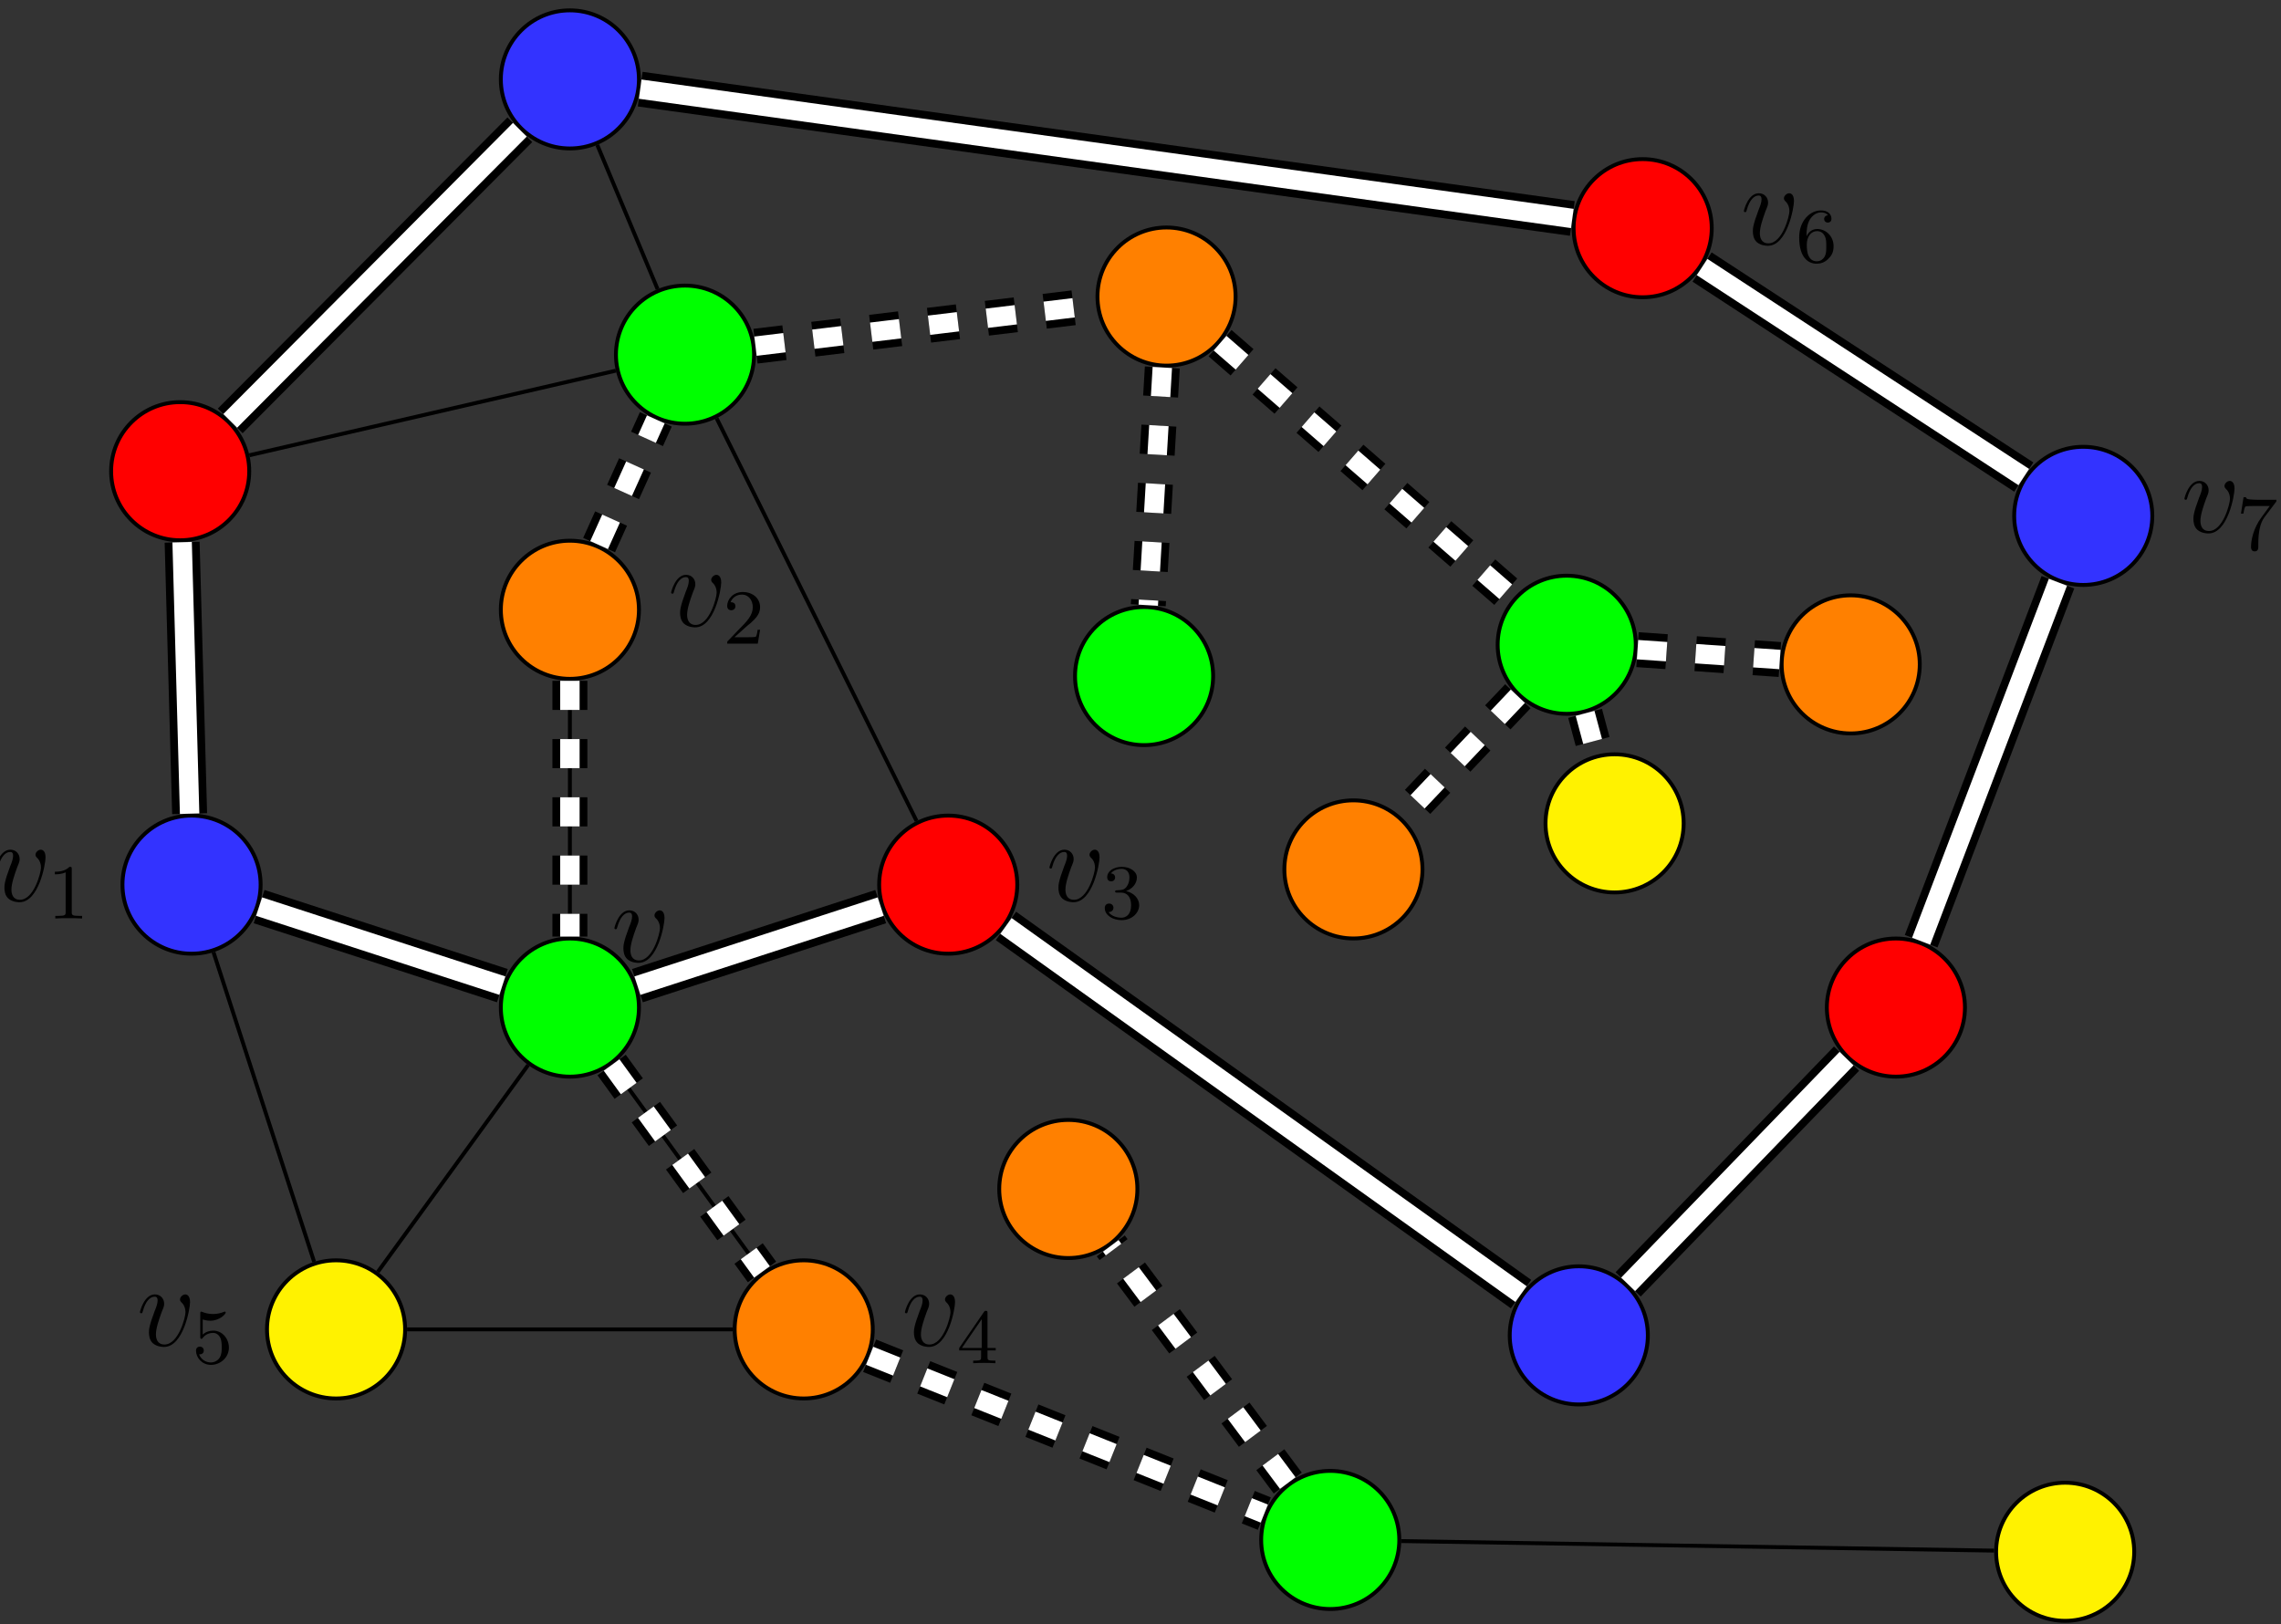 <?xml version="1.0" encoding="UTF-8"?>
<svg xmlns="http://www.w3.org/2000/svg" xmlns:xlink="http://www.w3.org/1999/xlink" width="234.054pt" height="166.69pt" viewBox="0 0 234.054 166.69" version="1.2">
<rect x="0" y="0" width="234.054" height="166.69" fill="#333333" stroke="none"/>
<defs>
<g>
<symbol overflow="visible" id="glyph0-0">
<path style="stroke:none;" d=""/>
</symbol>
<symbol overflow="visible" id="glyph0-1">
<path style="stroke:none;" d="M 5.469 -4.469 C 5.469 -5.219 5.078 -5.266 4.984 -5.266 C 4.703 -5.266 4.438 -4.984 4.438 -4.75 C 4.438 -4.609 4.516 -4.516 4.562 -4.469 C 4.688 -4.359 5 -4.047 5 -3.422 C 5 -2.922 4.281 -0.125 2.844 -0.125 C 2.109 -0.125 1.969 -0.734 1.969 -1.172 C 1.969 -1.766 2.25 -2.609 2.562 -3.469 C 2.766 -3.953 2.812 -4.078 2.812 -4.312 C 2.812 -4.812 2.453 -5.266 1.859 -5.266 C 0.766 -5.266 0.328 -3.531 0.328 -3.438 C 0.328 -3.391 0.375 -3.328 0.453 -3.328 C 0.562 -3.328 0.578 -3.375 0.625 -3.547 C 0.906 -4.578 1.375 -5.031 1.828 -5.031 C 1.938 -5.031 2.141 -5.031 2.141 -4.641 C 2.141 -4.328 2.016 -3.984 1.828 -3.531 C 1.25 -2 1.25 -1.625 1.25 -1.344 C 1.25 -1.078 1.297 -0.578 1.656 -0.25 C 2.094 0.125 2.688 0.125 2.797 0.125 C 4.781 0.125 5.469 -3.797 5.469 -4.469 Z M 5.469 -4.469 "/>
</symbol>
<symbol overflow="visible" id="glyph1-0">
<path style="stroke:none;" d=""/>
</symbol>
<symbol overflow="visible" id="glyph1-1">
<path style="stroke:none;" d="M 2.016 -2.656 C 2.641 -2.656 3.047 -2.203 3.047 -1.359 C 3.047 -0.359 2.484 -0.078 2.062 -0.078 C 1.625 -0.078 1.016 -0.234 0.734 -0.656 C 1.031 -0.656 1.234 -0.844 1.234 -1.094 C 1.234 -1.359 1.047 -1.531 0.781 -1.531 C 0.578 -1.531 0.344 -1.406 0.344 -1.078 C 0.344 -0.328 1.156 0.172 2.078 0.172 C 3.125 0.172 3.875 -0.562 3.875 -1.359 C 3.875 -2.031 3.344 -2.625 2.531 -2.812 C 3.156 -3.031 3.641 -3.562 3.641 -4.203 C 3.641 -4.844 2.922 -5.297 2.094 -5.297 C 1.234 -5.297 0.594 -4.844 0.594 -4.234 C 0.594 -3.938 0.781 -3.812 1 -3.812 C 1.25 -3.812 1.406 -3.984 1.406 -4.219 C 1.406 -4.516 1.141 -4.625 0.969 -4.625 C 1.312 -5.062 1.922 -5.094 2.062 -5.094 C 2.266 -5.094 2.875 -5.031 2.875 -4.203 C 2.875 -3.656 2.641 -3.312 2.531 -3.188 C 2.297 -2.938 2.109 -2.922 1.625 -2.891 C 1.469 -2.891 1.406 -2.875 1.406 -2.766 C 1.406 -2.656 1.484 -2.656 1.625 -2.656 Z M 2.016 -2.656 "/>
</symbol>
<symbol overflow="visible" id="glyph1-2">
<path style="stroke:none;" d="M 2.25 -1.625 C 2.375 -1.75 2.703 -2.016 2.844 -2.125 C 3.328 -2.578 3.797 -3.016 3.797 -3.734 C 3.797 -4.688 3 -5.297 2.016 -5.297 C 1.047 -5.297 0.422 -4.578 0.422 -3.859 C 0.422 -3.469 0.734 -3.422 0.844 -3.422 C 1.016 -3.422 1.266 -3.531 1.266 -3.844 C 1.266 -4.25 0.859 -4.25 0.766 -4.25 C 1 -4.844 1.531 -5.031 1.922 -5.031 C 2.656 -5.031 3.047 -4.406 3.047 -3.734 C 3.047 -2.906 2.469 -2.297 1.516 -1.344 L 0.516 -0.297 C 0.422 -0.219 0.422 -0.203 0.422 0 L 3.562 0 L 3.797 -1.422 L 3.547 -1.422 C 3.531 -1.266 3.469 -0.875 3.375 -0.719 C 3.328 -0.656 2.719 -0.656 2.594 -0.656 L 1.172 -0.656 Z M 2.25 -1.625 "/>
</symbol>
<symbol overflow="visible" id="glyph1-3">
<path style="stroke:none;" d="M 2.5 -5.078 C 2.5 -5.297 2.484 -5.297 2.266 -5.297 C 1.938 -4.984 1.516 -4.797 0.766 -4.797 L 0.766 -4.531 C 0.984 -4.531 1.406 -4.531 1.875 -4.734 L 1.875 -0.656 C 1.875 -0.359 1.844 -0.266 1.094 -0.266 L 0.812 -0.266 L 0.812 0 C 1.141 -0.031 1.828 -0.031 2.188 -0.031 C 2.547 -0.031 3.234 -0.031 3.562 0 L 3.562 -0.266 L 3.281 -0.266 C 2.531 -0.266 2.5 -0.359 2.5 -0.656 Z M 2.5 -5.078 "/>
</symbol>
<symbol overflow="visible" id="glyph1-4">
<path style="stroke:none;" d="M 1.109 -4.484 C 1.219 -4.453 1.531 -4.359 1.875 -4.359 C 2.875 -4.359 3.469 -5.062 3.469 -5.188 C 3.469 -5.281 3.422 -5.297 3.375 -5.297 C 3.359 -5.297 3.344 -5.297 3.281 -5.266 C 2.969 -5.141 2.594 -5.047 2.172 -5.047 C 1.703 -5.047 1.312 -5.156 1.062 -5.266 C 0.984 -5.297 0.969 -5.297 0.953 -5.297 C 0.859 -5.297 0.859 -5.219 0.859 -5.062 L 0.859 -2.734 C 0.859 -2.594 0.859 -2.5 0.984 -2.5 C 1.047 -2.5 1.062 -2.531 1.109 -2.594 C 1.203 -2.703 1.5 -3.109 2.188 -3.109 C 2.625 -3.109 2.844 -2.75 2.922 -2.594 C 3.047 -2.312 3.062 -1.938 3.062 -1.641 C 3.062 -1.344 3.062 -0.906 2.844 -0.562 C 2.688 -0.312 2.359 -0.078 1.938 -0.078 C 1.422 -0.078 0.922 -0.391 0.734 -0.922 C 0.75 -0.906 0.812 -0.906 0.812 -0.906 C 1.031 -0.906 1.219 -1.047 1.219 -1.297 C 1.219 -1.594 0.984 -1.703 0.828 -1.703 C 0.672 -1.703 0.422 -1.625 0.422 -1.281 C 0.422 -0.562 1.047 0.172 1.953 0.172 C 2.953 0.172 3.797 -0.609 3.797 -1.594 C 3.797 -2.516 3.125 -3.344 2.188 -3.344 C 1.797 -3.344 1.422 -3.219 1.109 -2.938 Z M 1.109 -4.484 "/>
</symbol>
<symbol overflow="visible" id="glyph1-5">
<path style="stroke:none;" d="M 3.141 -5.156 C 3.141 -5.312 3.141 -5.375 2.969 -5.375 C 2.875 -5.375 2.859 -5.375 2.781 -5.266 L 0.234 -1.562 L 0.234 -1.312 L 2.484 -1.312 L 2.484 -0.641 C 2.484 -0.344 2.469 -0.266 1.844 -0.266 L 1.672 -0.266 L 1.672 0 C 2.344 -0.031 2.359 -0.031 2.812 -0.031 C 3.266 -0.031 3.281 -0.031 3.953 0 L 3.953 -0.266 L 3.781 -0.266 C 3.156 -0.266 3.141 -0.344 3.141 -0.641 L 3.141 -1.312 L 3.984 -1.312 L 3.984 -1.562 L 3.141 -1.562 Z M 2.547 -4.516 L 2.547 -1.562 L 0.516 -1.562 Z M 2.547 -4.516 "/>
</symbol>
<symbol overflow="visible" id="glyph1-6">
<path style="stroke:none;" d="M 1.094 -2.641 C 1.094 -3.297 1.156 -3.875 1.438 -4.359 C 1.688 -4.766 2.094 -5.094 2.594 -5.094 C 2.75 -5.094 3.109 -5.062 3.297 -4.797 C 2.938 -4.766 2.906 -4.5 2.906 -4.422 C 2.906 -4.172 3.094 -4.047 3.281 -4.047 C 3.422 -4.047 3.656 -4.125 3.656 -4.438 C 3.656 -4.906 3.297 -5.297 2.578 -5.297 C 1.469 -5.297 0.344 -4.25 0.344 -2.531 C 0.344 -0.359 1.359 0.172 2.125 0.172 C 2.516 0.172 2.922 0.062 3.281 -0.281 C 3.609 -0.594 3.875 -0.922 3.875 -1.625 C 3.875 -2.656 3.078 -3.391 2.203 -3.391 C 1.625 -3.391 1.281 -3.031 1.094 -2.641 Z M 2.125 -0.078 C 1.703 -0.078 1.438 -0.359 1.328 -0.594 C 1.141 -0.953 1.125 -1.484 1.125 -1.797 C 1.125 -2.578 1.547 -3.172 2.172 -3.172 C 2.562 -3.172 2.812 -2.969 2.953 -2.688 C 3.125 -2.391 3.125 -2.031 3.125 -1.625 C 3.125 -1.219 3.125 -0.875 2.969 -0.578 C 2.75 -0.219 2.484 -0.078 2.125 -0.078 Z M 2.125 -0.078 "/>
</symbol>
<symbol overflow="visible" id="glyph1-7">
<path style="stroke:none;" d="M 4.031 -4.859 C 4.109 -4.938 4.109 -4.953 4.109 -5.125 L 2.078 -5.125 C 1.875 -5.125 1.641 -5.141 1.438 -5.156 C 1.016 -5.188 1.016 -5.266 0.984 -5.391 L 0.734 -5.391 L 0.469 -3.703 L 0.719 -3.703 C 0.734 -3.828 0.828 -4.375 0.938 -4.438 C 1.016 -4.484 1.625 -4.484 1.734 -4.484 L 3.422 -4.484 L 2.609 -3.375 C 1.703 -2.172 1.5 -0.906 1.5 -0.281 C 1.5 -0.203 1.5 0.172 1.875 0.172 C 2.25 0.172 2.25 -0.188 2.25 -0.281 L 2.25 -0.672 C 2.25 -1.812 2.453 -2.75 2.844 -3.281 Z M 4.031 -4.859 "/>
</symbol>
</g>
<clipPath id="clip1">
  <path d="M 123 0 L 233.582 0 L 233.582 100 L 123 100 Z M 123 0 "/>
</clipPath>
<clipPath id="clip2">
  <path d="M 146 0 L 233.582 0 L 233.582 78 L 146 78 Z M 146 0 "/>
</clipPath>
<clipPath id="clip3">
  <path d="M 146 9 L 233.582 9 L 233.582 148 L 146 148 Z M 146 9 "/>
</clipPath>
<clipPath id="clip4">
  <path d="M 168 31 L 233.582 31 L 233.582 125 L 168 125 Z M 168 31 "/>
</clipPath>
<clipPath id="clip5">
  <path d="M 116 57 L 233.582 57 L 233.582 166.535 L 116 166.535 Z M 116 57 "/>
</clipPath>
<clipPath id="clip6">
  <path d="M 52 44 L 207 44 L 207 166.535 L 52 166.535 Z M 52 44 "/>
</clipPath>
<clipPath id="clip7">
  <path d="M 123 145 L 150 145 L 150 166.535 L 123 166.535 Z M 123 145 "/>
</clipPath>
<clipPath id="clip8">
  <path d="M 204 152 L 219 152 L 219 166.535 L 204 166.535 Z M 204 152 "/>
</clipPath>
<clipPath id="clip9">
  <path d="M 199 146 L 225 146 L 225 166.535 L 199 166.535 Z M 199 146 "/>
</clipPath>
<clipPath id="clip10">
  <path d="M 7 19 L 129 19 L 129 166.535 L 7 166.535 Z M 7 19 "/>
</clipPath>
<clipPath id="clip11">
  <path d="M 117 15 L 233.582 15 L 233.582 119 L 117 119 Z M 117 15 "/>
</clipPath>
<clipPath id="clip12">
  <path d="M 38 88 L 181 88 L 181 166.535 L 38 166.535 Z M 38 88 "/>
</clipPath>
<clipPath id="clip13">
  <path d="M 61 110 L 158 110 L 158 166.535 L 61 166.535 Z M 61 110 "/>
</clipPath>
<clipPath id="clip14">
  <path d="M 63 77 L 183 77 L 183 166.535 L 63 166.535 Z M 63 77 "/>
</clipPath>
<clipPath id="clip15">
  <path d="M 85 99 L 161 99 L 161 166.535 L 85 166.535 Z M 85 99 "/>
</clipPath>
<clipPath id="clip16">
  <path d="M 229 51 L 233.582 51 L 233.582 57 L 229 57 Z M 229 51 "/>
</clipPath>
</defs>
<g id="surface1">
<path style="fill-rule:nonzero;fill:rgb(100%,0%,0%);fill-opacity:1;stroke-width:0.399;stroke-linecap:butt;stroke-linejoin:miter;stroke:rgb(0%,0%,0%);stroke-opacity:1;stroke-miterlimit:10;" d="M 45.907 12.615 C 45.907 16.529 42.735 19.701 38.821 19.701 C 34.907 19.701 31.735 16.529 31.735 12.615 C 31.735 8.701 34.907 5.529 38.821 5.529 C 42.735 5.529 45.907 8.701 45.907 12.615 Z M 45.907 12.615 " transform="matrix(1,0,0,-1,58.476,103.392)"/>
<path style="fill-rule:nonzero;fill:rgb(100%,50%,0%);fill-opacity:1;stroke-width:0.399;stroke-linecap:butt;stroke-linejoin:miter;stroke:rgb(0%,0%,0%);stroke-opacity:1;stroke-miterlimit:10;" d="M 7.087 40.818 C 7.087 44.732 3.915 47.908 0.001 47.908 C -3.913 47.908 -7.085 44.732 -7.085 40.818 C -7.085 36.904 -3.913 33.732 0.001 33.732 C 3.915 33.732 7.087 36.904 7.087 40.818 Z M 7.087 40.818 " transform="matrix(1,0,0,-1,58.476,103.392)"/>
<path style="fill-rule:nonzero;fill:rgb(20%,20%,100%);fill-opacity:1;stroke-width:0.399;stroke-linecap:butt;stroke-linejoin:miter;stroke:rgb(0%,0%,0%);stroke-opacity:1;stroke-miterlimit:10;" d="M -31.734 12.615 C -31.734 16.529 -34.906 19.701 -38.82 19.701 C -42.734 19.701 -45.91 16.529 -45.91 12.615 C -45.91 8.701 -42.734 5.529 -38.82 5.529 C -34.906 5.529 -31.734 8.701 -31.734 12.615 Z M -31.734 12.615 " transform="matrix(1,0,0,-1,58.476,103.392)"/>
<path style="fill-rule:nonzero;fill:rgb(100%,94.899%,0%);fill-opacity:1;stroke-width:0.399;stroke-linecap:butt;stroke-linejoin:miter;stroke:rgb(0%,0%,0%);stroke-opacity:1;stroke-miterlimit:10;" d="M -16.906 -33.022 C -16.906 -29.108 -20.078 -25.936 -23.992 -25.936 C -27.906 -25.936 -31.078 -29.108 -31.078 -33.022 C -31.078 -36.936 -27.906 -40.112 -23.992 -40.112 C -20.078 -40.112 -16.906 -36.936 -16.906 -33.022 Z M -16.906 -33.022 " transform="matrix(1,0,0,-1,58.476,103.392)"/>
<path style="fill-rule:nonzero;fill:rgb(100%,50%,0%);fill-opacity:1;stroke-width:0.399;stroke-linecap:butt;stroke-linejoin:miter;stroke:rgb(0%,0%,0%);stroke-opacity:1;stroke-miterlimit:10;" d="M 31.079 -33.022 C 31.079 -29.108 27.907 -25.936 23.993 -25.936 C 20.079 -25.936 16.907 -29.108 16.907 -33.022 C 16.907 -36.936 20.079 -40.112 23.993 -40.112 C 27.907 -40.112 31.079 -36.936 31.079 -33.022 Z M 31.079 -33.022 " transform="matrix(1,0,0,-1,58.476,103.392)"/>
<path style="fill-rule:nonzero;fill:rgb(0%,100%,0%);fill-opacity:1;stroke-width:0.399;stroke-linecap:butt;stroke-linejoin:miter;stroke:rgb(0%,0%,0%);stroke-opacity:1;stroke-miterlimit:10;" d="M 7.087 0.001 C 7.087 3.915 3.915 7.087 0.001 7.087 C -3.913 7.087 -7.085 3.915 -7.085 0.001 C -7.085 -3.913 -3.913 -7.088 0.001 -7.088 C 3.915 -7.088 7.087 -3.913 7.087 0.001 Z M 7.087 0.001 " transform="matrix(1,0,0,-1,58.476,103.392)"/>
<g style="fill:rgb(0%,0%,0%);fill-opacity:1;">
  <use xlink:href="#glyph0-1" x="62.718" y="98.68"/>
</g>
<g style="fill:rgb(0%,0%,0%);fill-opacity:1;">
  <use xlink:href="#glyph0-1" x="107.356" y="92.456"/>
</g>
<g style="fill:rgb(0%,0%,0%);fill-opacity:1;">
  <use xlink:href="#glyph1-1" x="113.016" y="94.249"/>
</g>
<g style="fill:rgb(0%,0%,0%);fill-opacity:1;">
  <use xlink:href="#glyph0-1" x="68.536" y="64.251"/>
</g>
<g style="fill:rgb(0%,0%,0%);fill-opacity:1;">
  <use xlink:href="#glyph1-2" x="74.195" y="66.045"/>
</g>
<g style="fill:rgb(0%,0%,0%);fill-opacity:1;">
  <use xlink:href="#glyph0-1" x="-0.796" y="92.456"/>
</g>
<g style="fill:rgb(0%,0%,0%);fill-opacity:1;">
  <use xlink:href="#glyph1-3" x="4.863" y="94.249"/>
</g>
<g style="fill:rgb(0%,0%,0%);fill-opacity:1;">
  <use xlink:href="#glyph0-1" x="14.032" y="138.091"/>
</g>
<g style="fill:rgb(0%,0%,0%);fill-opacity:1;">
  <use xlink:href="#glyph1-4" x="19.691" y="139.885"/>
</g>
<g style="fill:rgb(0%,0%,0%);fill-opacity:1;">
  <use xlink:href="#glyph0-1" x="92.528" y="138.091"/>
</g>
<g style="fill:rgb(0%,0%,0%);fill-opacity:1;">
  <use xlink:href="#glyph1-5" x="98.187" y="139.885"/>
</g>
<path style="fill:none;stroke-width:0.399;stroke-linecap:butt;stroke-linejoin:miter;stroke:rgb(0%,0%,0%);stroke-opacity:1;stroke-miterlimit:10;" d="M 6.93 2.251 L 31.891 10.361 " transform="matrix(1,0,0,-1,58.476,103.392)"/>
<path style="fill:none;stroke-width:0.399;stroke-linecap:butt;stroke-linejoin:miter;stroke:rgb(0%,0%,0%);stroke-opacity:1;stroke-miterlimit:10;" d="M 0.001 7.287 L 0.001 33.533 " transform="matrix(1,0,0,-1,58.476,103.392)"/>
<path style="fill:none;stroke-width:0.399;stroke-linecap:butt;stroke-linejoin:miter;stroke:rgb(0%,0%,0%);stroke-opacity:1;stroke-miterlimit:10;" d="M -6.929 2.251 L -31.89 10.361 " transform="matrix(1,0,0,-1,58.476,103.392)"/>
<path style="fill:none;stroke-width:0.399;stroke-linecap:butt;stroke-linejoin:miter;stroke:rgb(0%,0%,0%);stroke-opacity:1;stroke-miterlimit:10;" d="M -4.281 -5.893 L -19.71 -27.128 " transform="matrix(1,0,0,-1,58.476,103.392)"/>
<path style="fill:none;stroke-width:0.399;stroke-linecap:butt;stroke-linejoin:miter;stroke:rgb(0%,0%,0%);stroke-opacity:1;stroke-miterlimit:10;" d="M 4.282 -5.893 L 19.712 -27.128 " transform="matrix(1,0,0,-1,58.476,103.392)"/>
<path style="fill-rule:nonzero;fill:rgb(100%,0%,0%);fill-opacity:1;stroke-width:0.399;stroke-linecap:butt;stroke-linejoin:miter;stroke:rgb(0%,0%,0%);stroke-opacity:1;stroke-miterlimit:10;" d="M -32.902 55.04 C -32.902 58.955 -36.074 62.126 -39.988 62.126 C -43.902 62.126 -47.074 58.955 -47.074 55.04 C -47.074 51.126 -43.902 47.951 -39.988 47.951 C -36.074 47.951 -32.902 51.126 -32.902 55.04 Z M -32.902 55.04 " transform="matrix(1,0,0,-1,58.476,103.392)"/>
<path style="fill-rule:nonzero;fill:rgb(20%,20%,100%);fill-opacity:1;stroke-width:0.399;stroke-linecap:butt;stroke-linejoin:miter;stroke:rgb(0%,0%,0%);stroke-opacity:1;stroke-miterlimit:10;" d="M 7.087 95.244 C 7.087 99.158 3.915 102.329 0.001 102.329 C -3.913 102.329 -7.085 99.158 -7.085 95.244 C -7.085 91.329 -3.913 88.158 0.001 88.158 C 3.915 88.158 7.087 91.329 7.087 95.244 Z M 7.087 95.244 " transform="matrix(1,0,0,-1,58.476,103.392)"/>
<path style="fill-rule:nonzero;fill:rgb(100%,0%,0%);fill-opacity:1;stroke-width:0.399;stroke-linecap:butt;stroke-linejoin:miter;stroke:rgb(0%,0%,0%);stroke-opacity:1;stroke-miterlimit:10;" d="M 117.165 79.974 C 117.165 83.888 113.993 87.064 110.079 87.064 C 106.165 87.064 102.993 83.888 102.993 79.974 C 102.993 76.064 106.165 72.888 110.079 72.888 C 113.993 72.888 117.165 76.064 117.165 79.974 Z M 117.165 79.974 " transform="matrix(1,0,0,-1,58.476,103.392)"/>
<path style="fill-rule:nonzero;fill:rgb(20%,20%,100%);fill-opacity:1;stroke-width:0.399;stroke-linecap:butt;stroke-linejoin:miter;stroke:rgb(0%,0%,0%);stroke-opacity:1;stroke-miterlimit:10;" d="M 162.372 50.455 C 162.372 54.369 159.2 57.544 155.286 57.544 C 151.372 57.544 148.2 54.369 148.2 50.455 C 148.2 46.54 151.372 43.369 155.286 43.369 C 159.2 43.369 162.372 46.54 162.372 50.455 Z M 162.372 50.455 " transform="matrix(1,0,0,-1,58.476,103.392)"/>
<path style="fill-rule:nonzero;fill:rgb(100%,0%,0%);fill-opacity:1;stroke-width:0.399;stroke-linecap:butt;stroke-linejoin:miter;stroke:rgb(0%,0%,0%);stroke-opacity:1;stroke-miterlimit:10;" d="M 143.149 0.001 C 143.149 3.915 139.977 7.087 136.063 7.087 C 132.149 7.087 128.977 3.915 128.977 0.001 C 128.977 -3.913 132.149 -7.088 136.063 -7.088 C 139.977 -7.088 143.149 -3.913 143.149 0.001 Z M 143.149 0.001 " transform="matrix(1,0,0,-1,58.476,103.392)"/>
<path style="fill-rule:nonzero;fill:rgb(20%,20%,100%);fill-opacity:1;stroke-width:0.399;stroke-linecap:butt;stroke-linejoin:miter;stroke:rgb(0%,0%,0%);stroke-opacity:1;stroke-miterlimit:10;" d="M 110.61 -33.635 C 110.61 -29.725 107.438 -26.549 103.524 -26.549 C 99.61 -26.549 96.438 -29.725 96.438 -33.635 C 96.438 -37.549 99.61 -40.725 103.524 -40.725 C 107.438 -40.725 110.61 -37.549 110.61 -33.635 Z M 110.61 -33.635 " transform="matrix(1,0,0,-1,58.476,103.392)"/>
<path style="fill:none;stroke-width:3.587;stroke-linecap:butt;stroke-linejoin:miter;stroke:rgb(0%,0%,0%);stroke-opacity:1;stroke-miterlimit:10;" d="M -39.019 19.896 L -39.788 47.755 " transform="matrix(1,0,0,-1,58.476,103.392)"/>
<path style="fill:none;stroke-width:1.993;stroke-linecap:butt;stroke-linejoin:miter;stroke:rgb(100%,100%,100%);stroke-opacity:1;stroke-miterlimit:10;" d="M -39.019 19.896 L -39.788 47.755 " transform="matrix(1,0,0,-1,58.476,103.392)"/>
<path style="fill:none;stroke-width:3.587;stroke-linecap:butt;stroke-linejoin:miter;stroke:rgb(0%,0%,0%);stroke-opacity:1;stroke-miterlimit:10;" d="M -34.851 60.205 L -5.136 90.076 " transform="matrix(1,0,0,-1,58.476,103.392)"/>
<path style="fill:none;stroke-width:1.993;stroke-linecap:butt;stroke-linejoin:miter;stroke:rgb(100%,100%,100%);stroke-opacity:1;stroke-miterlimit:10;" d="M -34.851 60.205 L -5.136 90.076 " transform="matrix(1,0,0,-1,58.476,103.392)"/>
<path style="fill:none;stroke-width:3.587;stroke-linecap:butt;stroke-linejoin:miter;stroke:rgb(0%,0%,0%);stroke-opacity:1;stroke-miterlimit:10;" d="M 7.215 94.244 L 102.86 80.974 " transform="matrix(1,0,0,-1,58.476,103.392)"/>
<path style="fill:none;stroke-width:1.993;stroke-linecap:butt;stroke-linejoin:miter;stroke:rgb(100%,100%,100%);stroke-opacity:1;stroke-miterlimit:10;" d="M 7.215 94.244 L 102.86 80.974 " transform="matrix(1,0,0,-1,58.476,103.392)"/>
<g clip-path="url(#clip1)" clip-rule="nonzero">
<path style="fill:none;stroke-width:3.587;stroke-linecap:butt;stroke-linejoin:miter;stroke:rgb(0%,0%,0%);stroke-opacity:1;stroke-miterlimit:10;" d="M 116.176 75.99 L 149.184 54.439 " transform="matrix(1,0,0,-1,58.476,103.392)"/>
</g>
<g clip-path="url(#clip2)" clip-rule="nonzero">
<path style="fill:none;stroke-width:1.993;stroke-linecap:butt;stroke-linejoin:miter;stroke:rgb(100%,100%,100%);stroke-opacity:1;stroke-miterlimit:10;" d="M 116.176 75.99 L 149.184 54.439 " transform="matrix(1,0,0,-1,58.476,103.392)"/>
</g>
<g clip-path="url(#clip3)" clip-rule="nonzero">
<path style="fill:none;stroke-width:3.587;stroke-linecap:butt;stroke-linejoin:miter;stroke:rgb(0%,0%,0%);stroke-opacity:1;stroke-miterlimit:10;" d="M 152.688 43.646 L 138.653 6.81 " transform="matrix(1,0,0,-1,58.476,103.392)"/>
</g>
<g clip-path="url(#clip4)" clip-rule="nonzero">
<path style="fill:none;stroke-width:1.993;stroke-linecap:butt;stroke-linejoin:miter;stroke:rgb(100%,100%,100%);stroke-opacity:1;stroke-miterlimit:10;" d="M 152.688 43.646 L 138.653 6.81 " transform="matrix(1,0,0,-1,58.476,103.392)"/>
</g>
<g clip-path="url(#clip5)" clip-rule="nonzero">
<path style="fill:none;stroke-width:3.587;stroke-linecap:butt;stroke-linejoin:miter;stroke:rgb(0%,0%,0%);stroke-opacity:1;stroke-miterlimit:10;" d="M 130.997 -5.237 L 108.587 -28.401 " transform="matrix(1,0,0,-1,58.476,103.392)"/>
</g>
<path style="fill:none;stroke-width:1.993;stroke-linecap:butt;stroke-linejoin:miter;stroke:rgb(100%,100%,100%);stroke-opacity:1;stroke-miterlimit:10;" d="M 130.997 -5.237 L 108.587 -28.401 " transform="matrix(1,0,0,-1,58.476,103.392)"/>
<g clip-path="url(#clip6)" clip-rule="nonzero">
<path style="fill:none;stroke-width:3.587;stroke-linecap:butt;stroke-linejoin:miter;stroke:rgb(0%,0%,0%);stroke-opacity:1;stroke-miterlimit:10;" d="M 97.594 -29.401 L 44.747 8.376 " transform="matrix(1,0,0,-1,58.476,103.392)"/>
</g>
<path style="fill:none;stroke-width:1.993;stroke-linecap:butt;stroke-linejoin:miter;stroke:rgb(100%,100%,100%);stroke-opacity:1;stroke-miterlimit:10;" d="M 97.594 -29.401 L 44.747 8.376 " transform="matrix(1,0,0,-1,58.476,103.392)"/>
<path style="fill:none;stroke-width:3.587;stroke-linecap:butt;stroke-linejoin:miter;stroke:rgb(0%,0%,0%);stroke-opacity:1;stroke-miterlimit:10;" d="M 31.891 10.361 L 6.93 2.251 M -6.929 2.251 L -31.89 10.361 " transform="matrix(1,0,0,-1,58.476,103.392)"/>
<path style="fill:none;stroke-width:1.993;stroke-linecap:butt;stroke-linejoin:miter;stroke:rgb(100%,100%,100%);stroke-opacity:1;stroke-miterlimit:10;" d="M 31.891 10.361 L 6.93 2.251 M -6.929 2.251 L -31.89 10.361 " transform="matrix(1,0,0,-1,58.476,103.392)"/>
<path style="fill-rule:nonzero;fill:rgb(0%,100%,0%);fill-opacity:1;stroke-width:0.399;stroke-linecap:butt;stroke-linejoin:miter;stroke:rgb(0%,0%,0%);stroke-opacity:1;stroke-miterlimit:10;" d="M 18.899 66.997 C 18.899 70.912 15.727 74.087 11.813 74.087 C 7.899 74.087 4.727 70.912 4.727 66.997 C 4.727 63.083 7.899 59.912 11.813 59.912 C 15.727 59.912 18.899 63.083 18.899 66.997 Z M 18.899 66.997 " transform="matrix(1,0,0,-1,58.476,103.392)"/>
<path style="fill-rule:nonzero;fill:rgb(100%,50%,0%);fill-opacity:1;stroke-width:0.399;stroke-linecap:butt;stroke-linejoin:miter;stroke:rgb(0%,0%,0%);stroke-opacity:1;stroke-miterlimit:10;" d="M 68.309 72.962 C 68.309 76.876 65.137 80.048 61.223 80.048 C 57.309 80.048 54.137 76.876 54.137 72.962 C 54.137 69.048 57.309 65.872 61.223 65.872 C 65.137 65.872 68.309 69.048 68.309 72.962 Z M 68.309 72.962 " transform="matrix(1,0,0,-1,58.476,103.392)"/>
<path style="fill-rule:nonzero;fill:rgb(0%,100%,0%);fill-opacity:1;stroke-width:0.399;stroke-linecap:butt;stroke-linejoin:miter;stroke:rgb(0%,0%,0%);stroke-opacity:1;stroke-miterlimit:10;" d="M 109.372 37.228 C 109.372 41.142 106.2 44.318 102.286 44.318 C 98.372 44.318 95.2 41.142 95.2 37.228 C 95.2 33.318 98.372 30.142 102.286 30.142 C 106.2 30.142 109.372 33.318 109.372 37.228 Z M 109.372 37.228 " transform="matrix(1,0,0,-1,58.476,103.392)"/>
<path style="fill-rule:nonzero;fill:rgb(0%,100%,0%);fill-opacity:1;stroke-width:0.399;stroke-linecap:butt;stroke-linejoin:miter;stroke:rgb(0%,0%,0%);stroke-opacity:1;stroke-miterlimit:10;" d="M 66.004 34.017 C 66.004 37.931 62.833 41.103 58.919 41.103 C 55.004 41.103 51.833 37.931 51.833 34.017 C 51.833 30.103 55.004 26.931 58.919 26.931 C 62.833 26.931 66.004 30.103 66.004 34.017 Z M 66.004 34.017 " transform="matrix(1,0,0,-1,58.476,103.392)"/>
<path style="fill-rule:nonzero;fill:rgb(100%,50%,0%);fill-opacity:1;stroke-width:0.399;stroke-linecap:butt;stroke-linejoin:miter;stroke:rgb(0%,0%,0%);stroke-opacity:1;stroke-miterlimit:10;" d="M 87.485 14.177 C 87.485 18.091 84.313 21.263 80.399 21.263 C 76.485 21.263 73.313 18.091 73.313 14.177 C 73.313 10.263 76.485 7.091 80.399 7.091 C 84.313 7.091 87.485 10.263 87.485 14.177 Z M 87.485 14.177 " transform="matrix(1,0,0,-1,58.476,103.392)"/>
<path style="fill-rule:nonzero;fill:rgb(100%,94.899%,0%);fill-opacity:1;stroke-width:0.399;stroke-linecap:butt;stroke-linejoin:miter;stroke:rgb(0%,0%,0%);stroke-opacity:1;stroke-miterlimit:10;" d="M 114.286 18.9 C 114.286 22.814 111.114 25.99 107.2 25.99 C 103.286 25.99 100.11 22.814 100.11 18.9 C 100.11 14.986 103.286 11.814 107.2 11.814 C 111.114 11.814 114.286 14.986 114.286 18.9 Z M 114.286 18.9 " transform="matrix(1,0,0,-1,58.476,103.392)"/>
<path style="fill-rule:nonzero;fill:rgb(100%,50%,0%);fill-opacity:1;stroke-width:0.399;stroke-linecap:butt;stroke-linejoin:miter;stroke:rgb(0%,0%,0%);stroke-opacity:1;stroke-miterlimit:10;" d="M 138.512 35.216 C 138.512 39.13 135.34 42.302 131.426 42.302 C 127.512 42.302 124.34 39.13 124.34 35.216 C 124.34 31.302 127.512 28.13 131.426 28.13 C 135.34 28.13 138.512 31.302 138.512 35.216 Z M 138.512 35.216 " transform="matrix(1,0,0,-1,58.476,103.392)"/>
<path style=" stroke:none;fill-rule:nonzero;fill:rgb(0%,100%,0%);fill-opacity:1;" d="M 143.582 158.023 C 143.582 154.109 140.41 150.934 136.496 150.934 C 132.582 150.934 129.41 154.109 129.41 158.023 C 129.41 161.938 132.582 165.109 136.496 165.109 C 140.41 165.109 143.582 161.938 143.582 158.023 Z M 143.582 158.023 "/>
<g clip-path="url(#clip7)" clip-rule="nonzero">
<path style="fill:none;stroke-width:0.399;stroke-linecap:butt;stroke-linejoin:miter;stroke:rgb(0%,0%,0%);stroke-opacity:1;stroke-miterlimit:10;" d="M 85.106 -54.631 C 85.106 -50.717 81.934 -47.542 78.02 -47.542 C 74.106 -47.542 70.934 -50.717 70.934 -54.631 C 70.934 -58.545 74.106 -61.717 78.02 -61.717 C 81.934 -61.717 85.106 -58.545 85.106 -54.631 Z M 85.106 -54.631 " transform="matrix(1,0,0,-1,58.476,103.392)"/>
</g>
<g clip-path="url(#clip8)" clip-rule="nonzero">
<path style=" stroke:none;fill-rule:nonzero;fill:rgb(100%,94.899%,0%);fill-opacity:1;" d="M 218.992 159.238 C 218.992 155.324 215.82 152.148 211.906 152.148 C 207.992 152.148 204.82 155.324 204.82 159.238 C 204.82 163.152 207.992 166.324 211.906 166.324 C 215.82 166.324 218.992 163.152 218.992 159.238 Z M 218.992 159.238 "/>
</g>
<g clip-path="url(#clip9)" clip-rule="nonzero">
<path style="fill:none;stroke-width:0.399;stroke-linecap:butt;stroke-linejoin:miter;stroke:rgb(0%,0%,0%);stroke-opacity:1;stroke-miterlimit:10;" d="M 160.516 -55.846 C 160.516 -51.932 157.344 -48.756 153.43 -48.756 C 149.516 -48.756 146.344 -51.932 146.344 -55.846 C 146.344 -59.76 149.516 -62.932 153.43 -62.932 C 157.344 -62.932 160.516 -59.76 160.516 -55.846 Z M 160.516 -55.846 " transform="matrix(1,0,0,-1,58.476,103.392)"/>
</g>
<path style="fill-rule:nonzero;fill:rgb(100%,50%,0%);fill-opacity:1;stroke-width:0.399;stroke-linecap:butt;stroke-linejoin:miter;stroke:rgb(0%,0%,0%);stroke-opacity:1;stroke-miterlimit:10;" d="M 58.231 -18.616 C 58.231 -14.702 55.059 -11.53 51.145 -11.53 C 47.231 -11.53 44.055 -14.702 44.055 -18.616 C 44.055 -22.53 47.231 -25.702 51.145 -25.702 C 55.059 -25.702 58.231 -22.53 58.231 -18.616 Z M 58.231 -18.616 " transform="matrix(1,0,0,-1,58.476,103.392)"/>
<g clip-path="url(#clip10)" clip-rule="nonzero">
<path style="fill:none;stroke-width:3.587;stroke-linecap:butt;stroke-linejoin:miter;stroke:rgb(0%,0%,0%);stroke-opacity:1;stroke-dasharray:2.989,2.989;stroke-miterlimit:10;" d="M 0.001 33.533 L 0.001 7.287 M 4.282 -5.893 L 19.712 -27.128 " transform="matrix(1,0,0,-1,58.476,103.392)"/>
</g>
<path style="fill:none;stroke-width:1.993;stroke-linecap:butt;stroke-linejoin:miter;stroke:rgb(100%,100%,100%);stroke-opacity:1;stroke-dasharray:2.989,2.989;stroke-miterlimit:10;" d="M 0.001 33.533 L 0.001 7.287 M 4.282 -5.893 L 19.712 -27.128 " transform="matrix(1,0,0,-1,58.476,103.392)"/>
<path style="fill:none;stroke-width:3.587;stroke-linecap:butt;stroke-linejoin:miter;stroke:rgb(0%,0%,0%);stroke-opacity:1;stroke-dasharray:2.989,2.989;stroke-miterlimit:10;" d="M 2.997 47.458 L 8.817 60.357 " transform="matrix(1,0,0,-1,58.476,103.392)"/>
<path style="fill:none;stroke-width:1.993;stroke-linecap:butt;stroke-linejoin:miter;stroke:rgb(100%,100%,100%);stroke-opacity:1;stroke-dasharray:2.989,2.989;stroke-miterlimit:10;" d="M 2.997 47.458 L 8.817 60.357 " transform="matrix(1,0,0,-1,58.476,103.392)"/>
<path style="fill:none;stroke-width:3.587;stroke-linecap:butt;stroke-linejoin:miter;stroke:rgb(0%,0%,0%);stroke-opacity:1;stroke-dasharray:2.989,2.989;stroke-miterlimit:10;" d="M 19.047 67.869 L 53.989 72.087 " transform="matrix(1,0,0,-1,58.476,103.392)"/>
<path style="fill:none;stroke-width:1.993;stroke-linecap:butt;stroke-linejoin:miter;stroke:rgb(100%,100%,100%);stroke-opacity:1;stroke-dasharray:2.989,2.989;stroke-miterlimit:10;" d="M 19.047 67.869 L 53.989 72.087 " transform="matrix(1,0,0,-1,58.476,103.392)"/>
<path style="fill:none;stroke-width:3.587;stroke-linecap:butt;stroke-linejoin:miter;stroke:rgb(0%,0%,0%);stroke-opacity:1;stroke-dasharray:2.989,2.989;stroke-miterlimit:10;" d="M 66.715 68.177 L 96.79 42.013 " transform="matrix(1,0,0,-1,58.476,103.392)"/>
<path style="fill:none;stroke-width:1.993;stroke-linecap:butt;stroke-linejoin:miter;stroke:rgb(100%,100%,100%);stroke-opacity:1;stroke-dasharray:2.989,2.989;stroke-miterlimit:10;" d="M 66.715 68.177 L 96.79 42.013 " transform="matrix(1,0,0,-1,58.476,103.392)"/>
<path style="fill:none;stroke-width:3.587;stroke-linecap:butt;stroke-linejoin:miter;stroke:rgb(0%,0%,0%);stroke-opacity:1;stroke-dasharray:2.989,2.989;stroke-miterlimit:10;" d="M 60.79 65.685 L 59.348 41.287 " transform="matrix(1,0,0,-1,58.476,103.392)"/>
<path style="fill:none;stroke-width:1.993;stroke-linecap:butt;stroke-linejoin:miter;stroke:rgb(100%,100%,100%);stroke-opacity:1;stroke-dasharray:2.989,2.989;stroke-miterlimit:10;" d="M 60.79 65.685 L 59.348 41.287 " transform="matrix(1,0,0,-1,58.476,103.392)"/>
<path style="fill:none;stroke-width:3.587;stroke-linecap:butt;stroke-linejoin:miter;stroke:rgb(0%,0%,0%);stroke-opacity:1;stroke-dasharray:2.989,2.989;stroke-miterlimit:10;" d="M 97.27 31.947 L 85.415 19.458 " transform="matrix(1,0,0,-1,58.476,103.392)"/>
<path style="fill:none;stroke-width:1.993;stroke-linecap:butt;stroke-linejoin:miter;stroke:rgb(100%,100%,100%);stroke-opacity:1;stroke-dasharray:2.989,2.989;stroke-miterlimit:10;" d="M 97.27 31.947 L 85.415 19.458 " transform="matrix(1,0,0,-1,58.476,103.392)"/>
<path style="fill:none;stroke-width:3.587;stroke-linecap:butt;stroke-linejoin:miter;stroke:rgb(0%,0%,0%);stroke-opacity:1;stroke-dasharray:2.989,2.989;stroke-miterlimit:10;" d="M 104.169 30.193 L 105.309 25.939 " transform="matrix(1,0,0,-1,58.476,103.392)"/>
<path style="fill:none;stroke-width:1.993;stroke-linecap:butt;stroke-linejoin:miter;stroke:rgb(100%,100%,100%);stroke-opacity:1;stroke-dasharray:2.989,2.989;stroke-miterlimit:10;" d="M 104.169 30.193 L 105.309 25.939 " transform="matrix(1,0,0,-1,58.476,103.392)"/>
<g clip-path="url(#clip11)" clip-rule="nonzero">
<path style="fill:none;stroke-width:3.587;stroke-linecap:butt;stroke-linejoin:miter;stroke:rgb(0%,0%,0%);stroke-opacity:1;stroke-dasharray:2.989,2.989;stroke-miterlimit:10;" d="M 109.551 36.728 L 124.157 35.716 " transform="matrix(1,0,0,-1,58.476,103.392)"/>
</g>
<path style="fill:none;stroke-width:1.993;stroke-linecap:butt;stroke-linejoin:miter;stroke:rgb(100%,100%,100%);stroke-opacity:1;stroke-dasharray:2.989,2.989;stroke-miterlimit:10;" d="M 109.551 36.728 L 124.157 35.716 " transform="matrix(1,0,0,-1,58.476,103.392)"/>
<g clip-path="url(#clip12)" clip-rule="nonzero">
<path style="fill:none;stroke-width:3.587;stroke-linecap:butt;stroke-linejoin:miter;stroke:rgb(0%,0%,0%);stroke-opacity:1;stroke-dasharray:2.989,2.989;stroke-miterlimit:10;" d="M 30.758 -35.729 L 71.254 -51.924 " transform="matrix(1,0,0,-1,58.476,103.392)"/>
</g>
<g clip-path="url(#clip13)" clip-rule="nonzero">
<path style="fill:none;stroke-width:1.993;stroke-linecap:butt;stroke-linejoin:miter;stroke:rgb(100%,100%,100%);stroke-opacity:1;stroke-dasharray:2.989,2.989;stroke-miterlimit:10;" d="M 30.758 -35.729 L 71.254 -51.924 " transform="matrix(1,0,0,-1,58.476,103.392)"/>
</g>
<g clip-path="url(#clip14)" clip-rule="nonzero">
<path style="fill:none;stroke-width:3.587;stroke-linecap:butt;stroke-linejoin:miter;stroke:rgb(0%,0%,0%);stroke-opacity:1;stroke-dasharray:2.989,2.989;stroke-miterlimit:10;" d="M 73.661 -48.792 L 55.501 -24.452 " transform="matrix(1,0,0,-1,58.476,103.392)"/>
</g>
<g clip-path="url(#clip15)" clip-rule="nonzero">
<path style="fill:none;stroke-width:1.993;stroke-linecap:butt;stroke-linejoin:miter;stroke:rgb(100%,100%,100%);stroke-opacity:1;stroke-dasharray:2.989,2.989;stroke-miterlimit:10;" d="M 73.661 -48.792 L 55.501 -24.452 " transform="matrix(1,0,0,-1,58.476,103.392)"/>
</g>
<path style="fill:none;stroke-width:0.399;stroke-linecap:butt;stroke-linejoin:miter;stroke:rgb(0%,0%,0%);stroke-opacity:1;stroke-miterlimit:10;" d="M 85.301 -54.745 L 146.141 -55.725 " transform="matrix(1,0,0,-1,58.476,103.392)"/>
<path style="fill:none;stroke-width:0.399;stroke-linecap:butt;stroke-linejoin:miter;stroke:rgb(0%,0%,0%);stroke-opacity:1;stroke-miterlimit:10;" d="M 35.579 19.138 L 15.055 60.474 " transform="matrix(1,0,0,-1,58.476,103.392)"/>
<path style="fill:none;stroke-width:0.399;stroke-linecap:butt;stroke-linejoin:miter;stroke:rgb(0%,0%,0%);stroke-opacity:1;stroke-miterlimit:10;" d="M 2.809 88.521 L 9.001 73.72 " transform="matrix(1,0,0,-1,58.476,103.392)"/>
<path style="fill:none;stroke-width:0.399;stroke-linecap:butt;stroke-linejoin:miter;stroke:rgb(0%,0%,0%);stroke-opacity:1;stroke-miterlimit:10;" d="M -32.89 56.677 L 4.715 65.357 " transform="matrix(1,0,0,-1,58.476,103.392)"/>
<path style="fill:none;stroke-width:0.399;stroke-linecap:butt;stroke-linejoin:miter;stroke:rgb(0%,0%,0%);stroke-opacity:1;stroke-miterlimit:10;" d="M -16.706 -33.022 L 16.708 -33.022 " transform="matrix(1,0,0,-1,58.476,103.392)"/>
<path style="fill:none;stroke-width:0.399;stroke-linecap:butt;stroke-linejoin:miter;stroke:rgb(0%,0%,0%);stroke-opacity:1;stroke-miterlimit:10;" d="M -26.242 -26.092 L -36.57 5.685 " transform="matrix(1,0,0,-1,58.476,103.392)"/>
<g style="fill:rgb(0%,0%,0%);fill-opacity:1;">
  <use xlink:href="#glyph0-1" x="178.611" y="25.096"/>
</g>
<g style="fill:rgb(0%,0%,0%);fill-opacity:1;">
  <use xlink:href="#glyph1-6" x="184.27" y="26.889"/>
</g>
<g style="fill:rgb(0%,0%,0%);fill-opacity:1;">
  <use xlink:href="#glyph0-1" x="223.817" y="54.615"/>
</g>
<g clip-path="url(#clip16)" clip-rule="nonzero">
<g style="fill:rgb(0%,0%,0%);fill-opacity:1;">
  <use xlink:href="#glyph1-7" x="229.477" y="56.408"/>
</g>
</g>
</g>
</svg>
